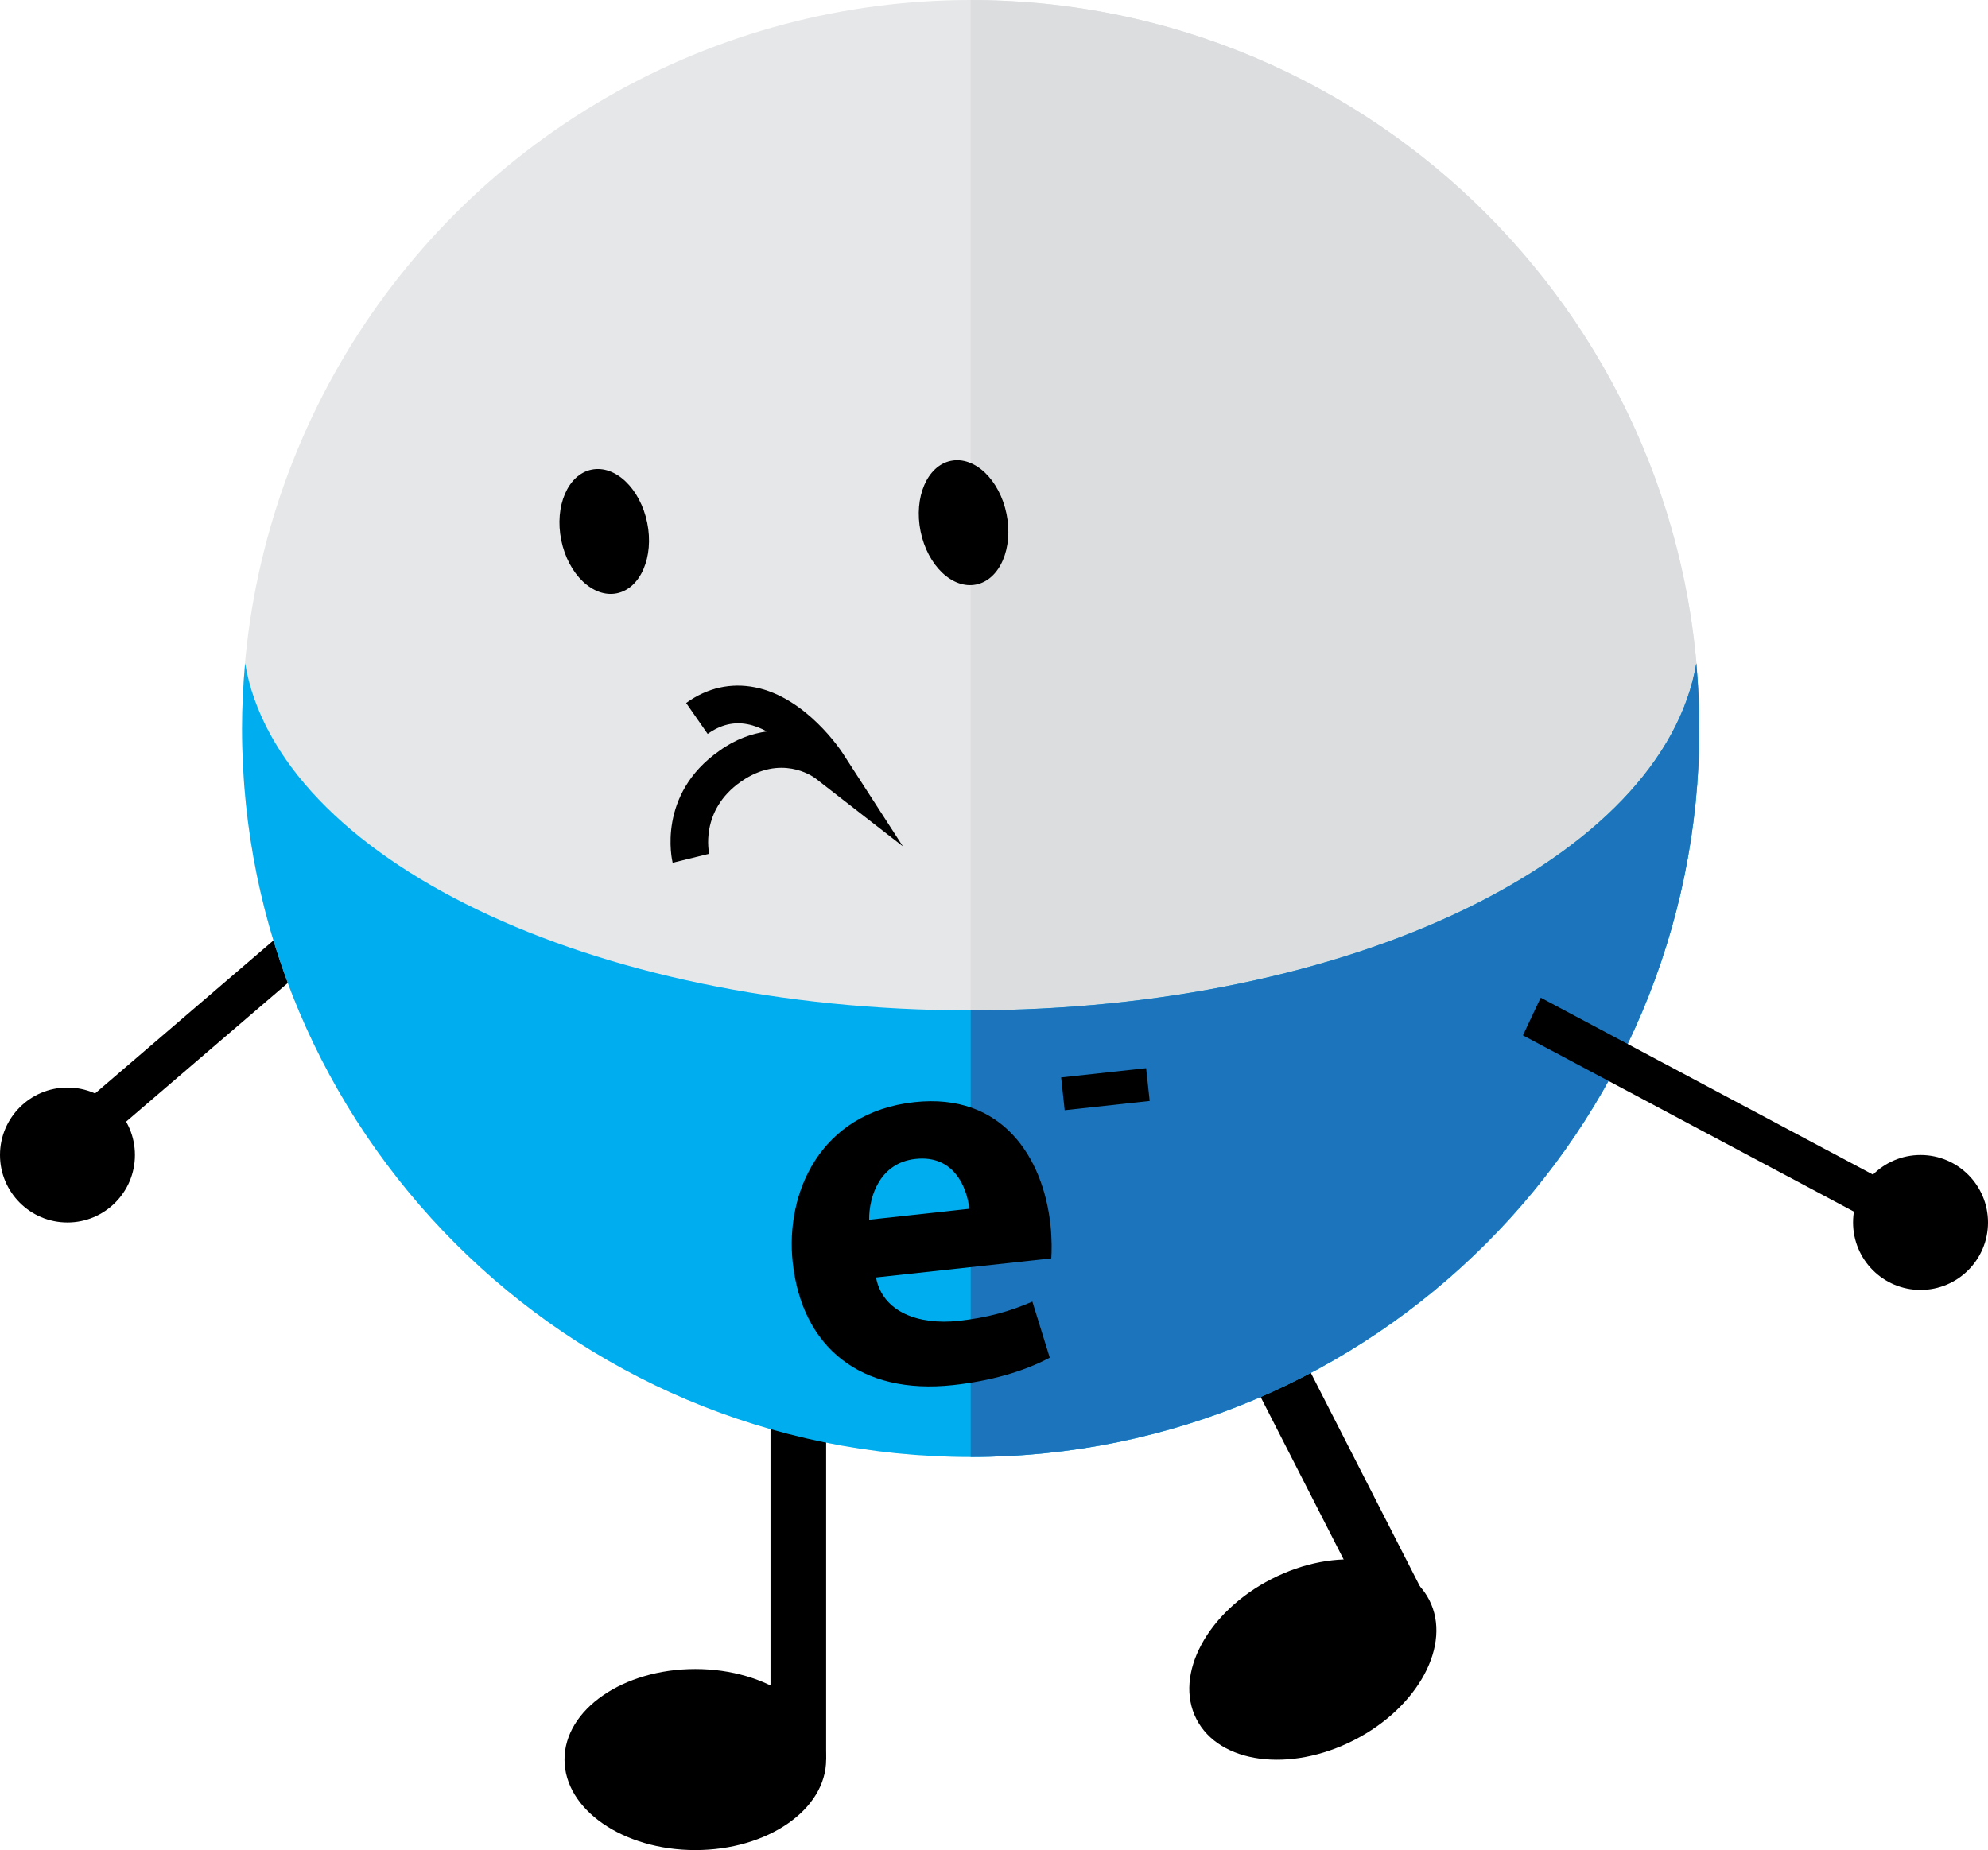 <?xml version="1.0" encoding="utf-8"?>
<!-- Generator: Adobe Illustrator 15.0.0, SVG Export Plug-In . SVG Version: 6.00 Build 0)  -->
<!DOCTYPE svg PUBLIC "-//W3C//DTD SVG 1.1//EN" "http://www.w3.org/Graphics/SVG/1.1/DTD/svg11.dtd">
<svg version="1.1" id="Layer_1" xmlns="http://www.w3.org/2000/svg" xmlns:xlink="http://www.w3.org/1999/xlink" x="0px" y="0px"
	 width="105.604px" height="98.3px" viewBox="11.751 0 105.604 98.3" enable-background="new 11.751 0 105.604 98.3"
	 xml:space="preserve">
<g>
	<g>
		<g>
			<circle cx="15.335" cy="61.369" r="3.584"/>
		</g>
	</g>
	<g>
		<polygon points="40.375,37.875 41.738,39.62 17.365,60.527 16.002,58.783 		"/>
	</g>
</g>
<g>
	<circle fill="#E6E7E8" cx="63.316" cy="38.707" r="38.707"/>
</g>
<g>
	<path fill="#DCDDDE" d="M63.315,0c21.377,0,38.707,17.33,38.707,38.707c0,21.376-17.33,38.707-38.707,38.707"/>
</g>
<g>
	<rect x="52.681" y="74.471" width="2.955" height="19.021"/>
</g>
<g>
	<rect x="80.503" y="67.733" transform="matrix(-0.891 0.455 -0.455 -0.891 190.115 108.776)" width="2.956" height="19.02"/>
</g>
<g>
	<g>
		<path fill="#00AEEF" d="M63.315,53.684c-20.209,0-36.792-8.104-38.544-18.439c-0.102,1.142-0.162,2.294-0.162,3.462
			c0,21.376,17.329,38.707,38.706,38.707s38.707-17.328,38.707-38.707c0-1.167-0.061-2.32-0.162-3.462
			C100.108,45.579,83.524,53.684,63.315,53.684z"/>
	</g>
</g>
<g>
	<ellipse transform="matrix(-0.2 -0.98 0.98 -0.2 24.932 76.865)" cx="43.853" cy="28.252" rx="3.351" ry="2.329"/>
</g>
<g>
	<ellipse transform="matrix(-0.2 -0.98 0.98 -0.2 48.295 94.999)" cx="62.93" cy="27.783" rx="3.352" ry="2.329"/>
</g>
<g>
	<path d="M59.711,44.965l-4.646-3.611c-0.175-0.131-1.835-1.282-3.928,0.159c-0.009,0.006-0.017,0.012-0.026,0.018
		c-2.217,1.546-1.69,3.809-1.686,3.832l-1.942,0.478c-0.036-0.147-0.847-3.627,2.484-5.95c0.852-0.618,1.719-0.911,2.517-1.027
		c-0.319-0.176-0.663-0.313-1.02-0.382c-0.729-0.142-1.426,0.019-2.121,0.514L48.2,37.354c1.128-0.817,2.384-1.085,3.656-0.834
		c2.719,0.535,4.584,3.382,4.662,3.503L59.711,44.965z"/>
</g>
<g>
	<g>
		<path fill="#1C75BC" d="M63.315,77.412c21.377,0,38.707-17.328,38.707-38.706c0-1.167-0.061-2.32-0.162-3.462
			c-1.752,10.334-18.336,18.439-38.545,18.439"/>
	</g>
</g>
<g>
	<g>
		<path d="M58.286,67.875c0.351,1.849,2.279,2.535,4.378,2.306c1.537-0.166,2.757-0.509,3.927-1.024l0.924,2.979
			c-1.415,0.753-3.185,1.244-5.136,1.457c-4.908,0.535-8.025-1.998-8.52-6.52c-0.398-3.666,1.438-7.963,6.462-8.512
			c4.671-0.51,6.84,2.934,7.23,6.51c0.084,0.77,0.069,1.459,0.045,1.791L58.286,67.875z M63.242,64.226
			c-0.12-1.096-0.792-2.876-2.861-2.648c-1.893,0.205-2.474,2.004-2.46,3.229L63.242,64.226z"/>
	</g>
	<g>
		<path d="M72.634,56.755l0.189,1.742l-4.515,0.492l-0.188-1.742L72.634,56.755z"/>
	</g>
</g>
<g>
	<g>
		<g>
			<circle cx="113.771" cy="64.953" r="3.584"/>
		</g>
	</g>
	<g>
		<polygon points="93.594,53.009 92.651,55.012 112.827,65.759 113.771,63.757 		"/>
	</g>
</g>
<g>
	<ellipse cx="48.687" cy="93.49" rx="6.949" ry="4.81"/>
</g>
<g>
	<ellipse transform="matrix(-0.455 -0.89 0.89 -0.455 40.148 200.856)" cx="81.545" cy="88.141" rx="4.811" ry="6.949"/>
</g>
</svg>
